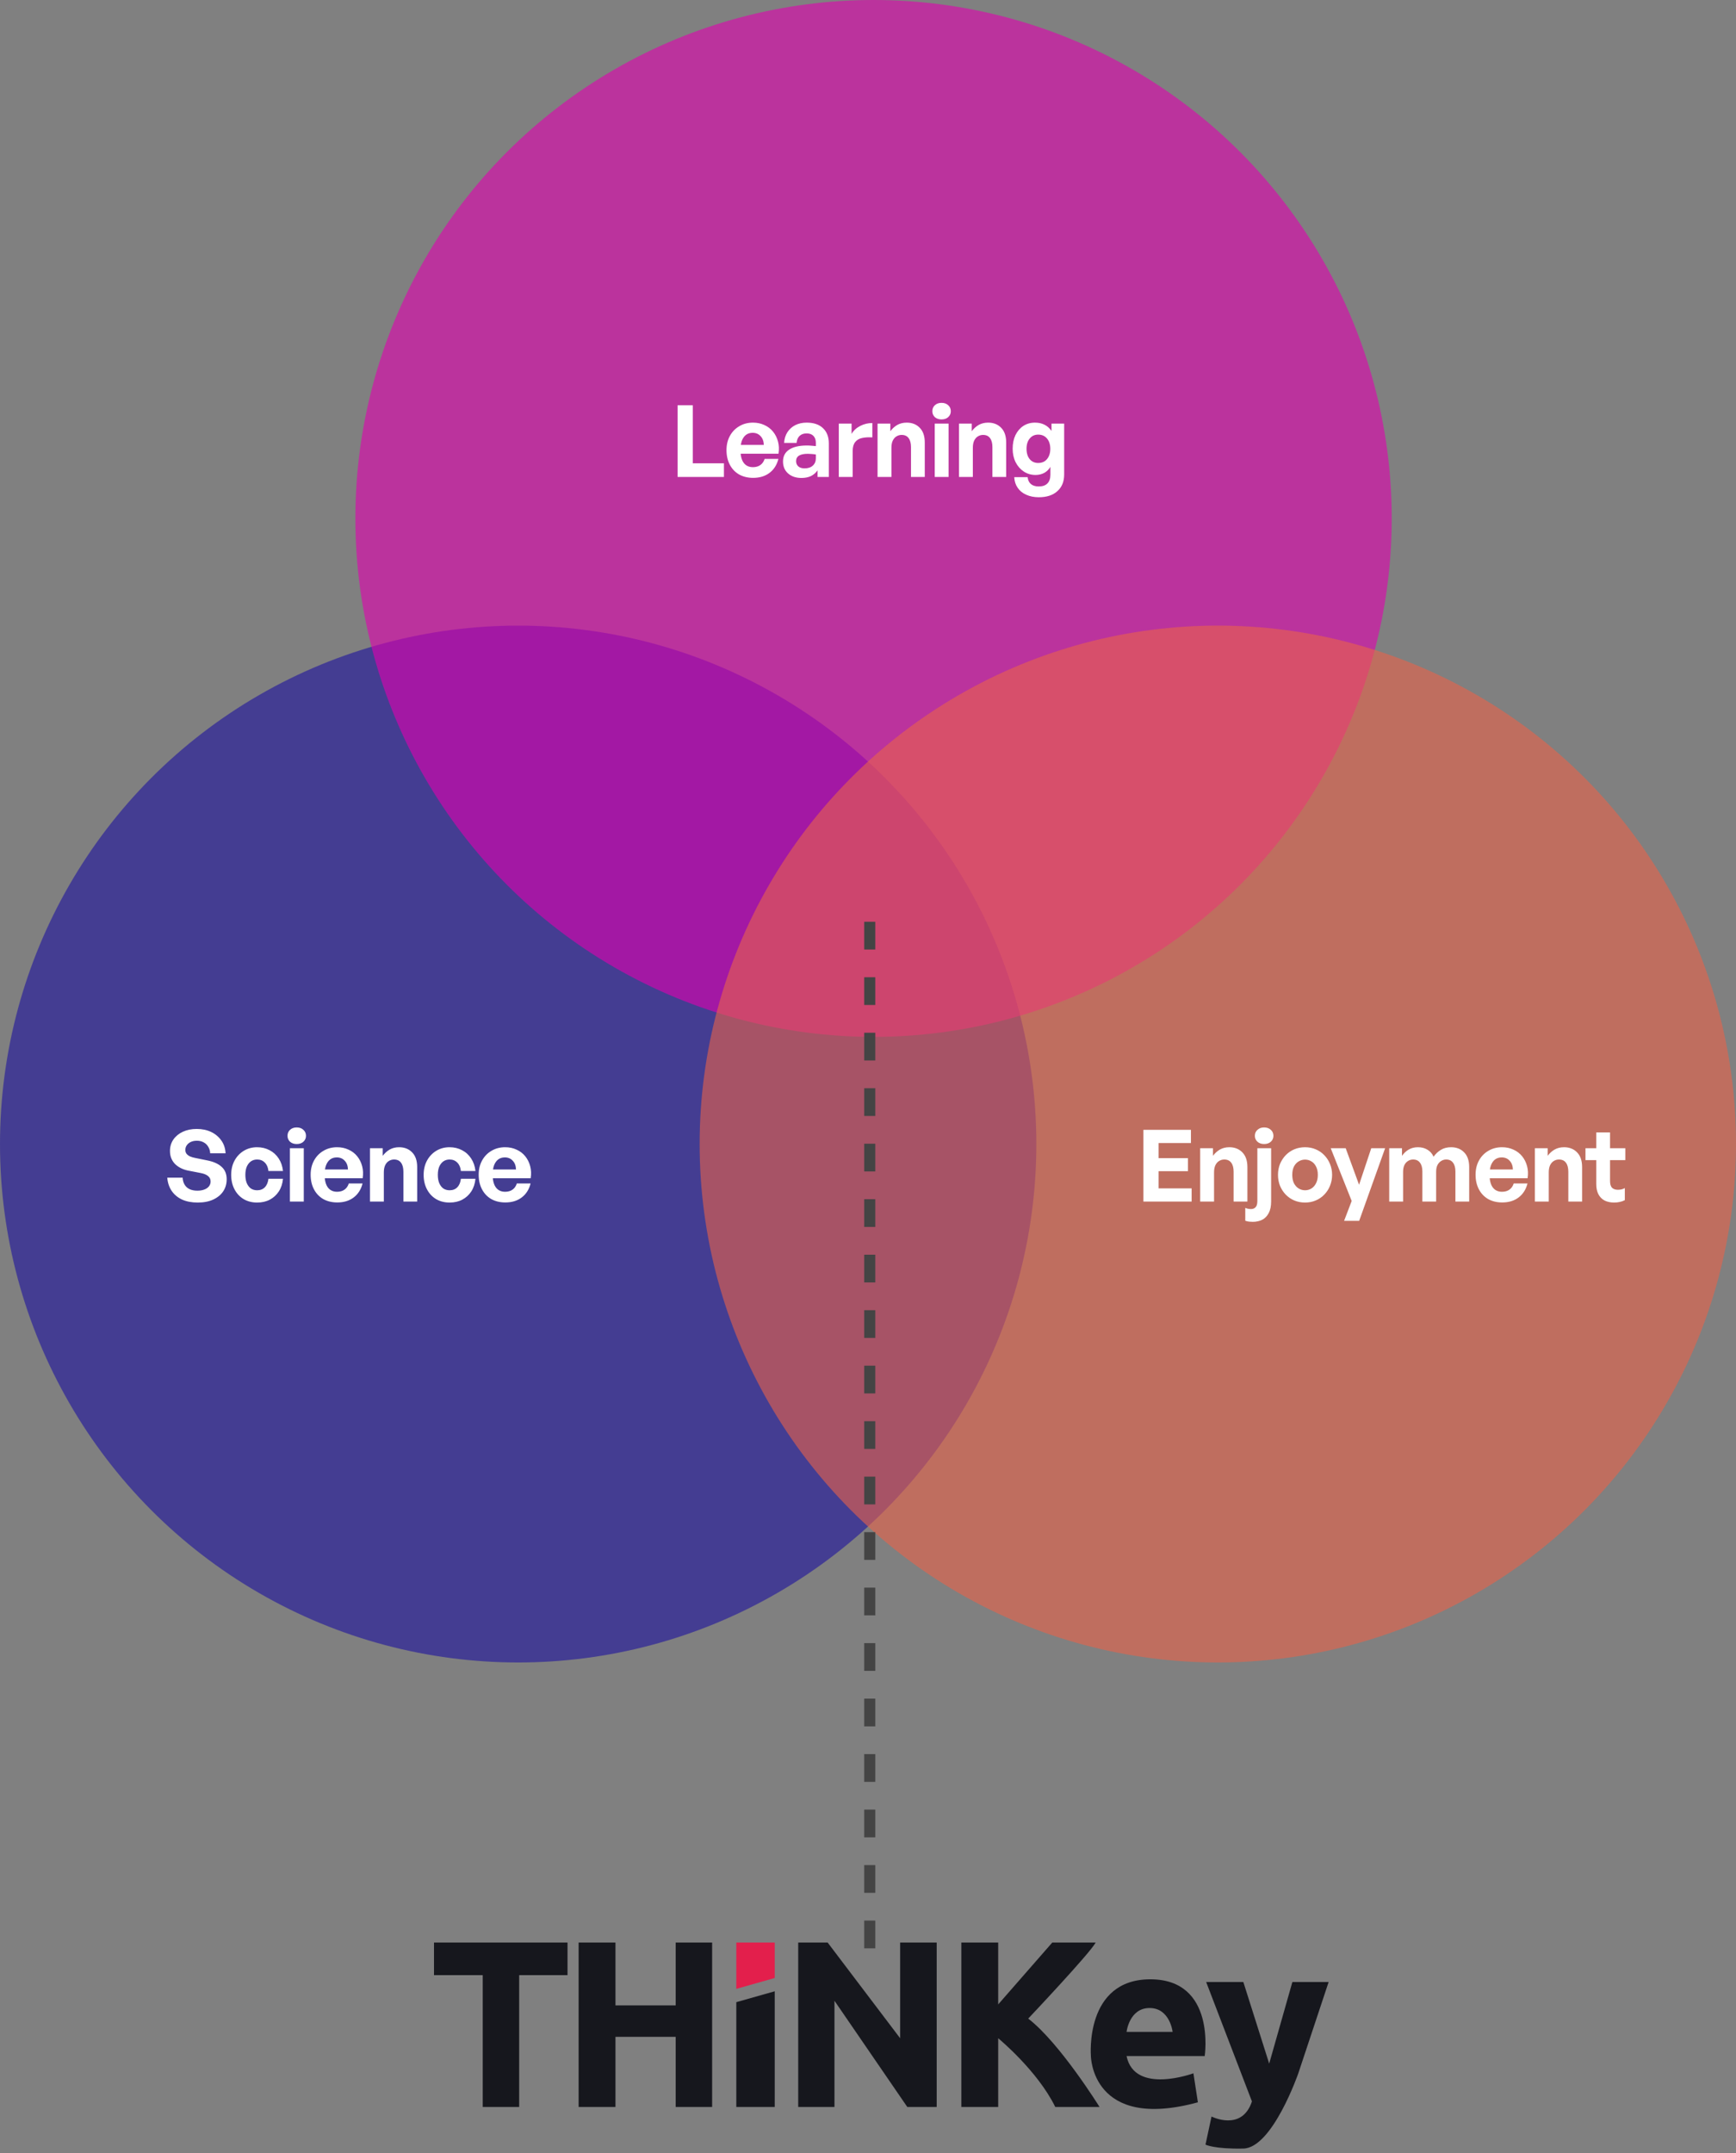 <svg width="313" height="388" viewBox="0 0 313 388" fill="none" xmlns="http://www.w3.org/2000/svg">
<rect x="0" y="0" width="313" height="388" fill="#808080" stroke="none"/>
<circle cx="93.427" cy="206.17" r="93.427" fill="#1D119F" fill-opacity="0.6"/>
<circle cx="157.5" cy="93.427" r="93.427" fill="#E200B0" fill-opacity="0.6"/>
<circle cx="219.573" cy="206.17" r="93.427" fill="#EA624A" fill-opacity="0.6"/>
<path d="M40.87 212.521C40.87 213.337 40.66 214.063 40.24 214.699C39.82 215.323 39.22 215.815 38.44 216.175C37.672 216.535 36.742 216.715 35.65 216.715C34.57 216.715 33.628 216.535 32.824 216.175C32.032 215.803 31.408 215.281 30.952 214.609C30.496 213.937 30.232 213.145 30.16 212.233H32.932C32.968 212.953 33.208 213.523 33.652 213.943C34.108 214.363 34.756 214.573 35.596 214.573C36.064 214.573 36.472 214.507 36.82 214.375C37.18 214.243 37.462 214.051 37.666 213.799C37.87 213.547 37.972 213.253 37.972 212.917C37.972 212.509 37.822 212.185 37.522 211.945C37.222 211.693 36.796 211.513 36.244 211.405L34.12 210.991C33.628 210.907 33.172 210.769 32.752 210.577C32.332 210.385 31.966 210.145 31.654 209.857C31.342 209.569 31.096 209.221 30.916 208.813C30.736 208.405 30.646 207.937 30.646 207.409C30.646 206.641 30.85 205.957 31.258 205.357C31.678 204.757 32.248 204.289 32.968 203.953C33.7 203.617 34.534 203.449 35.47 203.449C36.442 203.449 37.306 203.629 38.062 203.989C38.818 204.349 39.43 204.859 39.898 205.519C40.366 206.167 40.624 206.941 40.672 207.841H37.9C37.876 207.385 37.756 206.989 37.54 206.653C37.336 206.305 37.06 206.041 36.712 205.861C36.364 205.669 35.962 205.573 35.506 205.573C35.062 205.573 34.684 205.651 34.372 205.807C34.072 205.951 33.838 206.149 33.67 206.401C33.502 206.641 33.418 206.917 33.418 207.229C33.418 207.517 33.496 207.757 33.652 207.949C33.82 208.141 34.036 208.297 34.3 208.417C34.564 208.525 34.852 208.609 35.164 208.669L37.378 209.119C38.518 209.347 39.382 209.737 39.97 210.289C40.57 210.829 40.87 211.573 40.87 212.521ZM46.362 216.715C45.438 216.715 44.622 216.505 43.914 216.085C43.218 215.665 42.672 215.077 42.276 214.321C41.88 213.565 41.682 212.701 41.682 211.729C41.682 210.769 41.88 209.917 42.276 209.173C42.684 208.417 43.242 207.823 43.95 207.391C44.658 206.959 45.462 206.743 46.362 206.743C47.19 206.743 47.94 206.923 48.612 207.283C49.284 207.631 49.83 208.129 50.25 208.777C50.67 209.413 50.928 210.163 51.024 211.027H48.396C48.336 210.391 48.12 209.887 47.748 209.515C47.388 209.143 46.926 208.957 46.362 208.957C45.93 208.957 45.552 209.071 45.228 209.299C44.916 209.527 44.67 209.845 44.49 210.253C44.322 210.661 44.238 211.153 44.238 211.729C44.238 212.293 44.322 212.785 44.49 213.205C44.67 213.625 44.916 213.949 45.228 214.177C45.552 214.393 45.93 214.501 46.362 214.501C46.938 214.501 47.4 214.321 47.748 213.961C48.108 213.589 48.324 213.079 48.396 212.431H51.024C50.94 213.307 50.688 214.069 50.268 214.717C49.848 215.353 49.308 215.845 48.648 216.193C47.988 216.541 47.226 216.715 46.362 216.715ZM54.772 216.535H52.27V206.923H54.772V216.535ZM55.168 204.691C55.168 205.111 55.012 205.465 54.7 205.753C54.4 206.029 53.998 206.167 53.494 206.167C53.002 206.167 52.6 206.029 52.288 205.753C51.988 205.465 51.838 205.111 51.838 204.691C51.838 204.247 51.988 203.887 52.288 203.611C52.6 203.323 53.002 203.179 53.494 203.179C53.998 203.179 54.4 203.323 54.7 203.611C55.012 203.887 55.168 204.247 55.168 204.691ZM60.815 216.697C59.855 216.697 59.009 216.493 58.277 216.085C57.557 215.665 56.999 215.077 56.603 214.321C56.207 213.565 56.009 212.689 56.009 211.693C56.009 210.733 56.213 209.881 56.621 209.137C57.029 208.393 57.593 207.811 58.313 207.391C59.033 206.959 59.855 206.743 60.779 206.743C61.535 206.743 62.219 206.887 62.831 207.175C63.455 207.451 63.977 207.847 64.397 208.363C64.817 208.879 65.117 209.479 65.297 210.163C65.477 210.835 65.507 211.561 65.387 212.341H57.485V210.757H62.741C62.717 210.085 62.519 209.557 62.147 209.173C61.787 208.777 61.313 208.579 60.725 208.579C60.257 208.579 59.861 208.699 59.537 208.939C59.213 209.179 58.961 209.533 58.781 210.001C58.613 210.457 58.529 211.021 58.529 211.693C58.529 212.353 58.613 212.911 58.781 213.367C58.949 213.823 59.201 214.171 59.537 214.411C59.873 214.651 60.281 214.771 60.761 214.771C61.313 214.771 61.769 214.639 62.129 214.375C62.489 214.111 62.741 213.745 62.885 213.277H65.369C65.093 214.357 64.559 215.197 63.767 215.797C62.975 216.397 61.991 216.697 60.815 216.697ZM69.205 211.297V216.535H66.703V206.923H69.007V208.291C69.367 207.811 69.787 207.433 70.267 207.157C70.759 206.881 71.323 206.743 71.959 206.743C72.931 206.743 73.717 207.055 74.317 207.679C74.917 208.291 75.217 209.173 75.217 210.325V216.535H72.733V211.171C72.733 210.451 72.589 209.905 72.301 209.533C72.025 209.149 71.605 208.957 71.041 208.957C70.705 208.957 70.393 209.047 70.105 209.227C69.829 209.395 69.607 209.653 69.439 210.001C69.283 210.337 69.205 210.769 69.205 211.297ZM81.063 216.715C80.139 216.715 79.323 216.505 78.615 216.085C77.919 215.665 77.373 215.077 76.977 214.321C76.581 213.565 76.383 212.701 76.383 211.729C76.383 210.769 76.581 209.917 76.977 209.173C77.385 208.417 77.943 207.823 78.651 207.391C79.359 206.959 80.163 206.743 81.063 206.743C81.891 206.743 82.641 206.923 83.313 207.283C83.985 207.631 84.531 208.129 84.951 208.777C85.371 209.413 85.629 210.163 85.725 211.027H83.097C83.037 210.391 82.821 209.887 82.449 209.515C82.089 209.143 81.627 208.957 81.063 208.957C80.631 208.957 80.253 209.071 79.929 209.299C79.617 209.527 79.371 209.845 79.191 210.253C79.023 210.661 78.939 211.153 78.939 211.729C78.939 212.293 79.023 212.785 79.191 213.205C79.371 213.625 79.617 213.949 79.929 214.177C80.253 214.393 80.631 214.501 81.063 214.501C81.639 214.501 82.101 214.321 82.449 213.961C82.809 213.589 83.025 213.079 83.097 212.431H85.725C85.641 213.307 85.389 214.069 84.969 214.717C84.549 215.353 84.009 215.845 83.349 216.193C82.689 216.541 81.927 216.715 81.063 216.715ZM91.112 216.697C90.152 216.697 89.306 216.493 88.574 216.085C87.854 215.665 87.296 215.077 86.9 214.321C86.504 213.565 86.306 212.689 86.306 211.693C86.306 210.733 86.51 209.881 86.918 209.137C87.326 208.393 87.89 207.811 88.61 207.391C89.33 206.959 90.152 206.743 91.076 206.743C91.832 206.743 92.516 206.887 93.128 207.175C93.752 207.451 94.274 207.847 94.694 208.363C95.114 208.879 95.414 209.479 95.594 210.163C95.774 210.835 95.804 211.561 95.684 212.341H87.782V210.757H93.038C93.014 210.085 92.816 209.557 92.444 209.173C92.084 208.777 91.61 208.579 91.022 208.579C90.554 208.579 90.158 208.699 89.834 208.939C89.51 209.179 89.258 209.533 89.078 210.001C88.91 210.457 88.826 211.021 88.826 211.693C88.826 212.353 88.91 212.911 89.078 213.367C89.246 213.823 89.498 214.171 89.834 214.411C90.17 214.651 90.578 214.771 91.058 214.771C91.61 214.771 92.066 214.639 92.426 214.375C92.786 214.111 93.038 213.745 93.182 213.277H95.666C95.39 214.357 94.856 215.197 94.064 215.797C93.272 216.397 92.288 216.697 91.112 216.697Z" fill="white"/>
<path d="M214.85 214.159V216.535H206.156V203.611H214.724V205.987H208.892V208.705H214.184V211.063H208.892V214.159H214.85ZM218.893 211.297V216.535H216.391V206.923H218.695V208.291C219.055 207.811 219.475 207.433 219.955 207.157C220.447 206.881 221.011 206.743 221.647 206.743C222.619 206.743 223.405 207.055 224.005 207.679C224.605 208.291 224.905 209.173 224.905 210.325V216.535H222.421V211.171C222.421 210.451 222.277 209.905 221.989 209.533C221.713 209.149 221.293 208.957 220.729 208.957C220.393 208.957 220.081 209.047 219.793 209.227C219.517 209.395 219.295 209.653 219.127 210.001C218.971 210.337 218.893 210.769 218.893 211.297ZM229.184 206.923V216.499C229.184 217.363 229.04 218.065 228.752 218.605C228.464 219.157 228.074 219.559 227.582 219.811C227.09 220.063 226.52 220.189 225.872 220.189C225.656 220.189 225.434 220.177 225.206 220.153C224.978 220.129 224.75 220.075 224.522 219.991V217.669C224.666 217.741 224.828 217.795 225.008 217.831C225.176 217.867 225.362 217.885 225.566 217.885C225.902 217.885 226.172 217.777 226.376 217.561C226.592 217.345 226.7 216.967 226.7 216.427V206.923H229.184ZM229.598 204.691C229.598 205.111 229.442 205.465 229.13 205.753C228.818 206.029 228.416 206.167 227.924 206.167C227.432 206.167 227.03 206.029 226.718 205.753C226.406 205.465 226.25 205.111 226.25 204.691C226.25 204.247 226.406 203.887 226.718 203.611C227.03 203.323 227.432 203.179 227.924 203.179C228.416 203.179 228.818 203.323 229.13 203.611C229.442 203.887 229.598 204.247 229.598 204.691ZM235.299 216.715C234.603 216.715 233.955 216.589 233.355 216.337C232.767 216.085 232.251 215.731 231.807 215.275C231.375 214.819 231.033 214.291 230.781 213.691C230.541 213.079 230.421 212.425 230.421 211.729C230.421 211.021 230.541 210.367 230.781 209.767C231.033 209.167 231.375 208.639 231.807 208.183C232.251 207.727 232.767 207.373 233.355 207.121C233.955 206.869 234.603 206.743 235.299 206.743C235.995 206.743 236.637 206.869 237.225 207.121C237.825 207.373 238.341 207.727 238.773 208.183C239.217 208.639 239.559 209.167 239.799 209.767C240.051 210.367 240.177 211.021 240.177 211.729C240.177 212.425 240.051 213.079 239.799 213.691C239.559 214.291 239.217 214.819 238.773 215.275C238.341 215.731 237.825 216.085 237.225 216.337C236.637 216.589 235.995 216.715 235.299 216.715ZM235.299 214.501C235.719 214.501 236.103 214.393 236.451 214.177C236.799 213.961 237.075 213.649 237.279 213.241C237.495 212.821 237.603 212.317 237.603 211.729C237.603 211.129 237.495 210.625 237.279 210.217C237.075 209.809 236.799 209.503 236.451 209.299C236.103 209.083 235.719 208.975 235.299 208.975C234.891 208.975 234.507 209.083 234.147 209.299C233.799 209.503 233.517 209.809 233.301 210.217C233.097 210.625 232.995 211.129 232.995 211.729C232.995 212.317 233.097 212.821 233.301 213.241C233.517 213.649 233.799 213.961 234.147 214.177C234.507 214.393 234.891 214.501 235.299 214.501ZM249.738 206.923L245.058 220.009H242.34L243.708 216.427L239.928 206.923H242.628L245.04 213.511L247.236 206.923H249.738ZM252.978 216.535H250.476V206.923H252.78V208.291C253.128 207.799 253.536 207.421 254.004 207.157C254.472 206.881 255.024 206.743 255.66 206.743C256.32 206.743 256.89 206.893 257.37 207.193C257.862 207.481 258.228 207.901 258.468 208.453C258.852 207.925 259.296 207.511 259.8 207.211C260.304 206.899 260.916 206.743 261.636 206.743C262.608 206.743 263.394 207.055 263.994 207.679C264.594 208.291 264.894 209.173 264.894 210.325V216.535H262.41V211.117C262.41 210.433 262.266 209.905 261.978 209.533C261.702 209.149 261.288 208.957 260.736 208.957C260.412 208.957 260.112 209.047 259.836 209.227C259.56 209.395 259.338 209.641 259.17 209.965C259.014 210.289 258.936 210.691 258.936 211.171V216.535H256.452V211.117C256.452 210.433 256.308 209.905 256.02 209.533C255.744 209.149 255.33 208.957 254.778 208.957C254.442 208.957 254.136 209.047 253.86 209.227C253.584 209.395 253.368 209.641 253.212 209.965C253.056 210.289 252.978 210.691 252.978 211.171V216.535ZM270.851 216.697C269.891 216.697 269.045 216.493 268.313 216.085C267.593 215.665 267.035 215.077 266.639 214.321C266.243 213.565 266.045 212.689 266.045 211.693C266.045 210.733 266.249 209.881 266.657 209.137C267.065 208.393 267.629 207.811 268.349 207.391C269.069 206.959 269.891 206.743 270.815 206.743C271.571 206.743 272.255 206.887 272.867 207.175C273.491 207.451 274.013 207.847 274.433 208.363C274.853 208.879 275.153 209.479 275.333 210.163C275.513 210.835 275.543 211.561 275.423 212.341H267.521V210.757H272.777C272.753 210.085 272.555 209.557 272.183 209.173C271.823 208.777 271.349 208.579 270.761 208.579C270.293 208.579 269.897 208.699 269.573 208.939C269.249 209.179 268.997 209.533 268.817 210.001C268.649 210.457 268.565 211.021 268.565 211.693C268.565 212.353 268.649 212.911 268.817 213.367C268.985 213.823 269.237 214.171 269.573 214.411C269.909 214.651 270.317 214.771 270.797 214.771C271.349 214.771 271.805 214.639 272.165 214.375C272.525 214.111 272.777 213.745 272.921 213.277H275.405C275.129 214.357 274.595 215.197 273.803 215.797C273.011 216.397 272.027 216.697 270.851 216.697ZM279.24 211.297V216.535H276.738V206.923H279.042V208.291C279.402 207.811 279.822 207.433 280.302 207.157C280.794 206.881 281.358 206.743 281.994 206.743C282.966 206.743 283.752 207.055 284.352 207.679C284.952 208.291 285.252 209.173 285.252 210.325V216.535H282.768V211.171C282.768 210.451 282.624 209.905 282.336 209.533C282.06 209.149 281.64 208.957 281.076 208.957C280.74 208.957 280.428 209.047 280.14 209.227C279.864 209.395 279.642 209.653 279.474 210.001C279.318 210.337 279.24 210.769 279.24 211.297ZM292.954 214.105V216.283C292.654 216.439 292.348 216.547 292.036 216.607C291.736 216.679 291.4 216.715 291.028 216.715C290.38 216.715 289.81 216.595 289.318 216.355C288.838 216.103 288.466 215.731 288.202 215.239C287.938 214.735 287.806 214.129 287.806 213.421V209.065H285.862V206.923H287.806V204.079H290.29V206.923H293.044V209.065H290.29V212.845C290.29 213.397 290.41 213.799 290.65 214.051C290.902 214.291 291.25 214.411 291.694 214.411C291.934 214.411 292.162 214.387 292.378 214.339C292.594 214.279 292.786 214.201 292.954 214.105Z" fill="white"/>
<path d="M130.525 85.954H122.173V73.03H124.909V83.488H130.525V85.954ZM135.793 86.116C134.833 86.116 133.987 85.912 133.255 85.504C132.535 85.084 131.977 84.496 131.581 83.74C131.185 82.984 130.987 82.108 130.987 81.112C130.987 80.152 131.191 79.3 131.599 78.556C132.007 77.812 132.571 77.23 133.291 76.81C134.011 76.378 134.833 76.162 135.757 76.162C136.513 76.162 137.197 76.306 137.809 76.594C138.433 76.87 138.955 77.266 139.375 77.782C139.795 78.298 140.095 78.898 140.275 79.582C140.455 80.254 140.485 80.98 140.365 81.76H132.463V80.176H137.719C137.695 79.504 137.497 78.976 137.125 78.592C136.765 78.196 136.291 77.998 135.703 77.998C135.235 77.998 134.839 78.118 134.515 78.358C134.191 78.598 133.939 78.952 133.759 79.42C133.591 79.876 133.507 80.44 133.507 81.112C133.507 81.772 133.591 82.33 133.759 82.786C133.927 83.242 134.179 83.59 134.515 83.83C134.851 84.07 135.259 84.19 135.739 84.19C136.291 84.19 136.747 84.058 137.107 83.794C137.467 83.53 137.719 83.164 137.863 82.696H140.347C140.071 83.776 139.537 84.616 138.745 85.216C137.953 85.816 136.969 86.116 135.793 86.116ZM147.404 85.954V84.766C147.092 85.21 146.696 85.552 146.216 85.792C145.736 86.02 145.166 86.134 144.506 86.134C143.51 86.134 142.706 85.864 142.094 85.324C141.482 84.784 141.176 84.064 141.176 83.164C141.176 82.228 141.548 81.514 142.292 81.022C143.036 80.53 144.104 80.284 145.496 80.284C145.772 80.284 146.036 80.296 146.288 80.32C146.54 80.332 146.81 80.356 147.098 80.392V79.816C147.098 79.276 146.954 78.856 146.666 78.556C146.378 78.256 145.97 78.106 145.442 78.106C144.902 78.106 144.476 78.256 144.164 78.556C143.852 78.856 143.672 79.276 143.624 79.816H141.374C141.422 79.072 141.62 78.43 141.968 77.89C142.328 77.338 142.802 76.912 143.39 76.612C143.99 76.312 144.674 76.162 145.442 76.162C146.702 76.162 147.68 76.492 148.376 77.152C149.084 77.812 149.438 78.73 149.438 79.906V85.954H147.404ZM143.534 83.092C143.534 83.488 143.666 83.806 143.93 84.046C144.206 84.286 144.578 84.406 145.046 84.406C145.682 84.406 146.18 84.244 146.54 83.92C146.912 83.584 147.098 83.14 147.098 82.588V81.904C146.81 81.856 146.552 81.826 146.324 81.814C146.096 81.79 145.874 81.778 145.658 81.778C144.962 81.778 144.434 81.886 144.074 82.102C143.714 82.318 143.534 82.648 143.534 83.092ZM153.736 81.292V85.954H151.234V76.342H153.538V78.196C153.898 77.584 154.42 77.104 155.104 76.756C155.789 76.408 156.515 76.234 157.283 76.234V78.826C156.586 78.778 155.968 78.814 155.429 78.934C154.901 79.042 154.487 79.288 154.186 79.672C153.886 80.044 153.736 80.584 153.736 81.292ZM160.724 80.716V85.954H158.222V76.342H160.526V77.71C160.886 77.23 161.306 76.852 161.786 76.576C162.278 76.3 162.842 76.162 163.478 76.162C164.45 76.162 165.236 76.474 165.836 77.098C166.436 77.71 166.736 78.592 166.736 79.744V85.954H164.252V80.59C164.252 79.87 164.108 79.324 163.82 78.952C163.544 78.568 163.124 78.376 162.56 78.376C162.224 78.376 161.912 78.466 161.624 78.646C161.348 78.814 161.126 79.072 160.958 79.42C160.802 79.756 160.724 80.188 160.724 80.716ZM171.034 85.954H168.532V76.342H171.034V85.954ZM171.43 74.11C171.43 74.53 171.274 74.884 170.962 75.172C170.662 75.448 170.26 75.586 169.756 75.586C169.264 75.586 168.862 75.448 168.55 75.172C168.25 74.884 168.1 74.53 168.1 74.11C168.1 73.666 168.25 73.306 168.55 73.03C168.862 72.742 169.264 72.598 169.756 72.598C170.26 72.598 170.662 72.742 170.962 73.03C171.274 73.306 171.43 73.666 171.43 74.11ZM175.403 80.716V85.954H172.901V76.342H175.205V77.71C175.565 77.23 175.985 76.852 176.465 76.576C176.957 76.3 177.521 76.162 178.157 76.162C179.129 76.162 179.915 76.474 180.515 77.098C181.115 77.71 181.415 78.592 181.415 79.744V85.954H178.931V80.59C178.931 79.87 178.787 79.324 178.499 78.952C178.223 78.568 177.803 78.376 177.239 78.376C176.903 78.376 176.591 78.466 176.303 78.646C176.027 78.814 175.805 79.072 175.637 79.42C175.481 79.756 175.403 80.188 175.403 80.716ZM187.297 89.608C186.445 89.608 185.689 89.458 185.029 89.158C184.369 88.87 183.853 88.45 183.481 87.898C183.109 87.358 182.905 86.722 182.869 85.99H185.281C185.341 86.542 185.539 86.956 185.875 87.232C186.211 87.52 186.679 87.664 187.279 87.664C187.975 87.664 188.497 87.484 188.845 87.124C189.205 86.764 189.385 86.236 189.385 85.54V84.136C189.121 84.592 188.755 84.952 188.287 85.216C187.819 85.468 187.291 85.594 186.703 85.594C185.923 85.594 185.221 85.39 184.597 84.982C183.973 84.574 183.481 84.016 183.121 83.308C182.761 82.588 182.581 81.778 182.581 80.878C182.581 79.942 182.749 79.12 183.085 78.412C183.433 77.704 183.907 77.152 184.507 76.756C185.119 76.36 185.821 76.162 186.613 76.162C187.261 76.162 187.831 76.288 188.323 76.54C188.815 76.78 189.235 77.152 189.583 77.656V76.342H191.869V85.504C191.869 86.788 191.461 87.79 190.645 88.51C189.841 89.242 188.725 89.608 187.297 89.608ZM185.083 80.878C185.083 81.658 185.275 82.282 185.659 82.75C186.043 83.206 186.553 83.434 187.189 83.434C187.633 83.434 188.017 83.332 188.341 83.128C188.665 82.912 188.917 82.612 189.097 82.228C189.277 81.844 189.367 81.4 189.367 80.896C189.367 80.116 189.169 79.492 188.773 79.024C188.377 78.556 187.849 78.322 187.189 78.322C186.553 78.322 186.043 78.556 185.659 79.024C185.275 79.48 185.083 80.098 185.083 80.878Z" fill="white"/>
<g clip-path="url(#clip0_232_225)">
<path d="M78.25 350.066V355.947H87.037V379.695H93.609V355.947H102.322V350.066H78.25Z" fill="#16171D"/>
<path d="M104.326 350.066V379.695H110.969V367.058H121.826V379.695H128.398V350.066H121.826V361.395H110.969V350.066H104.326Z" fill="#16171D"/>
<path d="M132.756 350.066V358.416L139.684 356.458V350.066H132.756Z" fill="#E31F4C"/>
<path d="M139.684 358.851L132.756 360.813V379.695H139.684V358.851Z" fill="#16171D"/>
<path d="M143.919 350.066V379.695H150.453V360.559L163.581 379.695H168.884V350.066H162.294V367.312L149.223 350.066H143.919Z" fill="#16171D"/>
<path d="M173.33 350.066V379.695H179.973V367.315C179.973 367.315 187.045 373.125 190.261 379.695H198.243C198.243 379.695 191.062 368.13 185.386 363.775C185.386 363.775 196.531 351.992 197.547 350.069H189.723L179.973 361.217V350.066H173.33Z" fill="#16171D"/>
<path d="M207.406 356.693C195.512 356.693 196.689 370.527 196.689 370.527C196.689 370.527 196.795 384.089 215.978 378.859L215.173 373.632C215.173 373.632 204.566 377.555 203.118 370.527H217.208C217.208 370.527 219.299 356.693 207.402 356.693H207.406ZM203.121 366.168C203.121 366.168 203.603 361.867 207.272 361.867C210.941 361.867 211.423 366.168 211.423 366.168H203.118H203.121Z" fill="#16171D"/>
<path d="M217.479 357.183H224.174L228.835 371.888L233.014 357.183H239.551L234.086 373.632C234.086 373.632 229.425 387.084 224.174 387.194C218.923 387.301 217.349 386.487 217.349 386.487L218.438 381.421C218.438 381.421 223.904 384.197 225.724 378.698L217.472 357.186L217.479 357.183Z" fill="#16171D"/>
</g>
<line x1="156.814" y1="166.11" x2="156.814" y2="351.439" stroke="#444444" stroke-width="2" stroke-dasharray="5 5"/>
<defs>
<clipPath id="clip0_232_225">
<rect width="161.305" height="37.752" fill="white" transform="translate(78.25 350.066)"/>
</clipPath>
</defs>
</svg>
